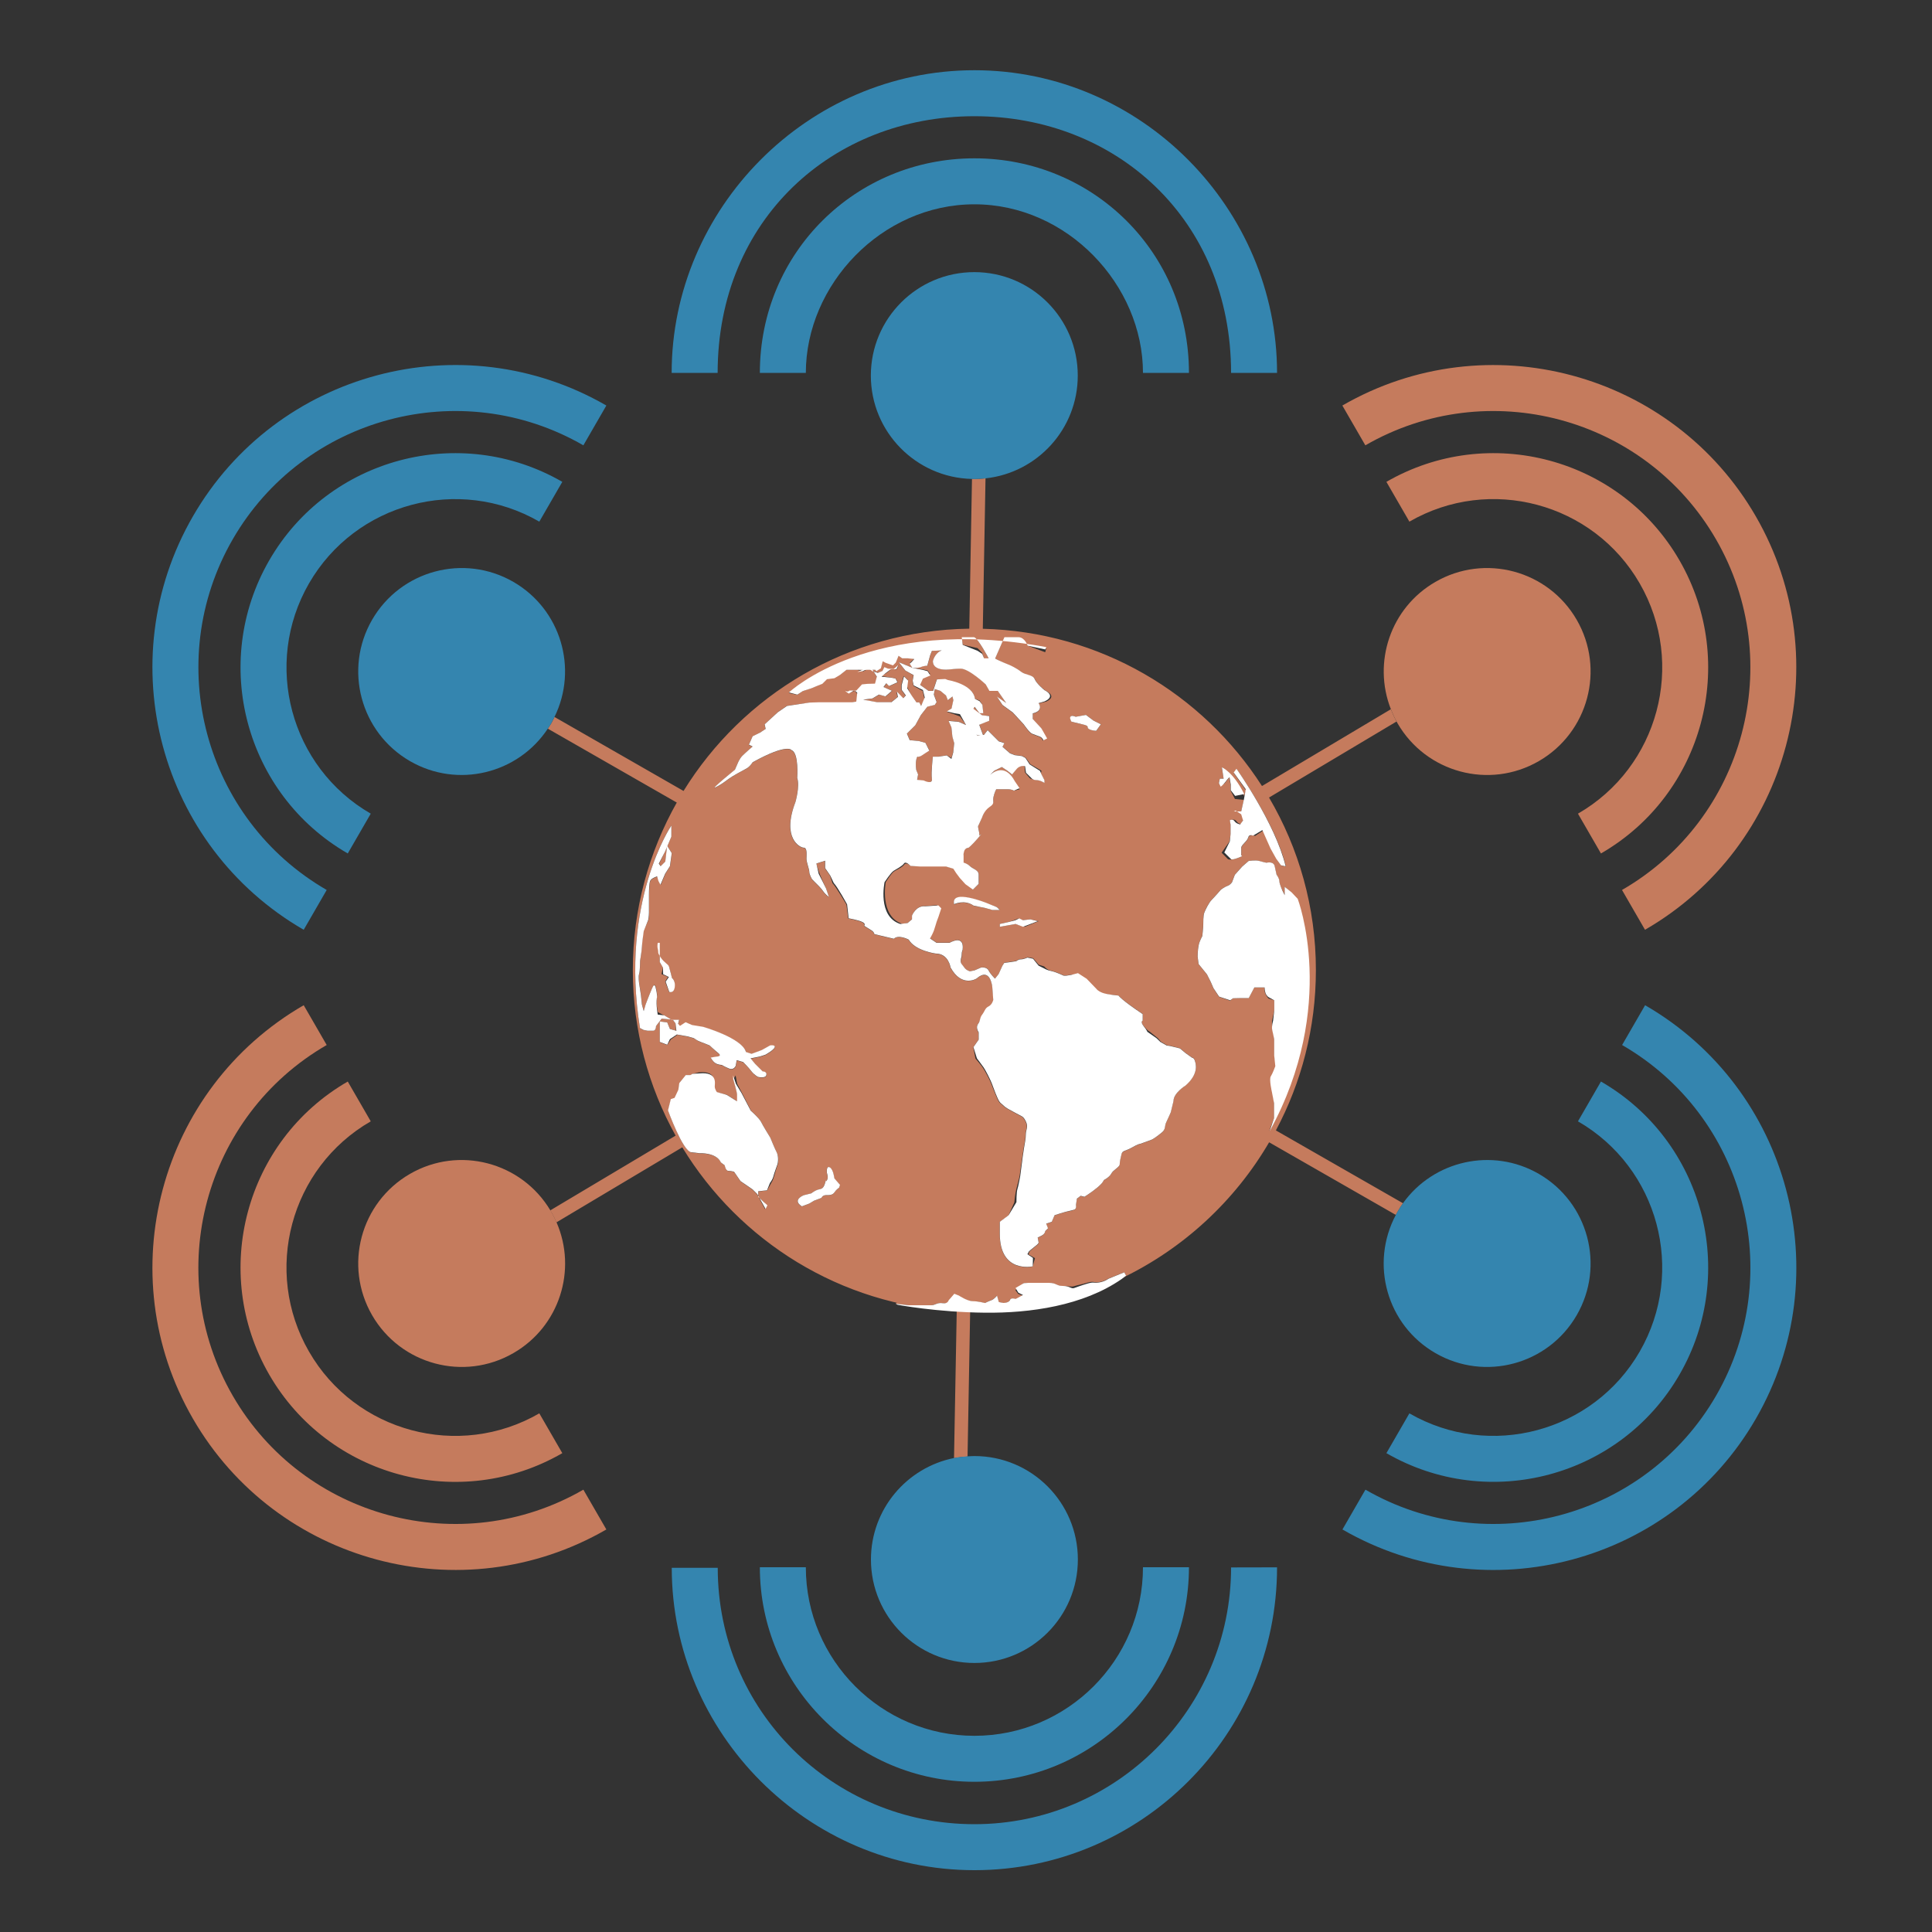 <?xml version="1.0" encoding="utf-8"?>
<!-- Generator: Adobe Illustrator 18.1.0, SVG Export Plug-In . SVG Version: 6.00 Build 0)  -->
<svg version="1.1" id="Layer_1" xmlns="http://www.w3.org/2000/svg" xmlns:xlink="http://www.w3.org/1999/xlink" x="0px" y="0px"
	 viewBox="0 0 2000 2000" enable-background="new 0 0 2000 2000" xml:space="preserve">
<rect x="0" y="0" width="2000" height="2000" fill="#333333" stroke="none"/>
<g>
	<path fill="#C57B5D" d="M1452.4,1245.6l-131.6-75.4c26.4-49.5,41.4-106,41.4-166c0-65.2-17.7-126.2-48.5-178.6l132-78.7
		c-2.3-4.2-4.2-8.4-5.9-12.7l-133.4,79.5c-61.4-95.7-167.6-159.8-289-162.8l2.8-155.7c-3.8,0.4-7.7,0.6-11.6,0.6
		c-0.8,0-1.6-0.1-2.4-0.1l-2.8,155.1c-125.1,1.8-234.4,68.5-295.8,168L574,742.2c-1.1,2.2-2.1,4.4-3.3,6.5c-1.1,1.9-2.4,3.7-3.6,5.6
		l133.5,76.5c-28.9,51.2-45.5,110.4-45.5,173.4c0,62.2,16.1,120.6,44.3,171.4l-129.8,77.4c0.3,0.5,0.7,1,1,1.5
		c2.1,3.6,3.8,7.2,5.4,10.9l130.3-77.7c59.1,97.1,163.6,163.5,284.1,169.6l-2.8,152.2c4.6-0.9,9.2-1.4,14-1.7l2.7-150.1
		c1.4,0,2.8,0.1,4.2,0.1c3.7,0,7.4-0.2,11.1-0.3c-50.4-0.5-90.6-9.5-90.6-9.5l-1.9,1.6l13.5,1.6c0,0,5.8,0,11.5,0c5.8,0,6.7,0,6.7,0
		s0,0,4.8,0c4.8,0,5.8-3,12.5-2.1c4.9,0.7,5.7-1.1,5.8-1.1l5.8-7.7l4.8,1.4c0,0,8.7,5.5,14.4,5.5s12.5,1.8,12.5,1.8s3.8-2,6.7-3
		c2.9-0.9,5.8-4.8,5.8-4.8l1.9,6.7l4.8,1c0,0,5.8,0,6.7-2.9c1-2.9,5.8-0.9,5.8-0.9l7.7-3.8l-4.8-1.9l-2.9-3.9l8.6-7.1l4.8-0.3
		c0,0,13.5,0,21.2,0c7.7,0,7.7,3.2,14.4,3.2c6.7,0,8.7,1.1,11.6,0.2c2.9-1,7.7-1.8,14.4-3.8c6.7-1.9,5.8,0.5,11.5-0.4
		c5.8-0.9,9.6-3.6,9.6-3.6l16.4-6.6l1.9,3c-1.5,1.1-3,2.1-4.5,3.2c63.9-30.6,117.2-79.9,152.8-140.8l131.2,75.2c0.5-1,1-2,1.6-3
		C1448.4,1251.4,1450.4,1248.4,1452.4,1245.6z M1330,918l6.3,5.8l4.1,6.7c0,0,44.6,110.6-26.6,240.4l5.2-13.4v-15.4l-1.6-11.5
		c0,0-0.8-13.5,1.1-16.3c1.9-2.9,2.7-10.6,2.7-10.6l-2.1-11.5v-16.3c0,0-0.7-5.8-1.7-9.6c-1-3.8-0.6-9.6-0.6-9.6l2.3-10.6v-10.6
		l-6-1.9c0,0-2.5-2.8-3.5-5.7c-0.9-2.9-0.6-5.7-0.6-5.7h-10.6l-5.8,11h-7.7l-8.6,0.2l-2.9,2.5l-11.5-4l-5.8-8.8l-2.9-6.8l-3.9-7.7
		l-8.6-10.6l-1-7.7c0,0,0-6.7,1-11.5c1-4.8,3.8-9.6,3.8-9.6s1-8.7,1-11.6c0-2.9,0-9.6,1-12.5c0.9-2.9,4.8-10.6,7.7-13.5
		c2.9-2.9,9.6-10.6,9.6-10.6s3.8-2.9,6.7-3.9c2.9-0.9,4.8-3.8,4.8-3.8l2.9-7.7l7.7-8.6l6.7-5.8c0,0,7.7-1,10.6,0
		c2.9,1,7.7,1.9,7.7,1.9s7.7-1.9,8.6,3.8l1.9,8.6c0,0,2.9,3.9,2.9,6.7c0,2.9,3.3,9.6,3.3,9.6l2.4,4.8V918z M987.8,936.3
		c-3.9-16.4,33.7-1,33.7-1l10.6,3.8l2.9,2.9h-7.7l-6.7-1.9l-12.5-2.4C998.4,931,987.8,936.3,987.8,936.3z M1060.9,959.4l-9.6-2.9
		l-16.3,2.9v-2.9l8.6-1.9l5.8-1.9l4.8-1.9l4.3,1.9l7.9-1l8.8,1.9L1060.9,959.4z M1262.8,806h3.9l-1.9-11.8c0,0,11.5,6.6,23.1,29.7
		l1.9-5.8l-12.5-17.8l2.9-4.1c0,0,40.4,56.6,51,100.8l-4.8-1l-4.8-6.7l-5.8-10.6l-4.8-11.5l-2.9-7.7l-8.7,5.8c0,0-6.2-1.9-7.2,1.9
		c-1,3.9-7.2,7.7-7.2,10.6c0,2,0,5.8,0,7.9c0,0.1,0,1.7,0,1.7s0-0.7,0-1.7c0,0,1.8,0.4-1.5,1.7c-9.6,3.9-12.3,2-12.3,2l-6.6-6.7
		l8.1-11.5l1.3-7.7v-9.6l-0.8-4.8c0,0,4.9-1.9,6.8,1c1.9,2.9,4.8,2.9,4.8,2.9l2.4-4.8l-2.2-7.7l-5.9-1l-2,0.9h7.7l2.9-12.4l-9.3-0.9
		l-4.5-8.6v-5.8l-1.3-7.7c0,0-2.1,1.9-4,4.8c-1.9,2.9-4.9,2.9-4.9,2.9l-2-1.7L1262.8,806z M1113.7,742l10.6-1.9l7.7,5.8l7.7,3.9
		l-4.8,6.7c0,0-4.8,0-7.7-1.9c-2.9-1.9,1.9-2.9-6.7-4.8c-8.6-1.9-11.5-2.9-11.5-2.9l-1-2.9C1108,744,1107,739.1,1113.7,742z
		 M698.3,1021.9c-1,6.7-5.8,4.8-5.8,4.8l-3.9-10.6l2.9-4.8l-6.7-2.9l1.5-6.8l-3.3-5.8V976h-2c0,0-1,2.7,0,6.6c1,3.9-1,3.3,2.9,9.1
		c3.8,5.8,7.7,6.5,8.7,9.3c1,2.9,2.9,11.4,2.9,11.4S699.3,1015.1,698.3,1021.9z M699.3,1059.4l-2.9-3.9l-11.5-1l-5.8,7.7
		c0,4.8-2.9,4.8-2.9,4.8h-5.8l-4.8-0.9l-3.1-1.9C641.4,933.4,695,854.5,695,854.5v11.5l-6.5,15.4l-6.1,12.5l1.7,2.9l4.7-4.8
		l1.9-16.4l4.8,7.7l-1.9,13.5l-4.8,7.7l-4.8,11.5l-1.9-3.9l-1-4.8c0,0-6.9,1.9-7.9,4.8c-1,2.9-1.2,9.6-1.2,14.4c0,4.8,0,14.4,0,18.3
		c0,3.8-0.8,7.7-0.8,7.7l-5.2,11.5c0,0-1.6,13.5-1.6,16.4c0,2.9-1.8,14.4-1.8,14.4s0.1,10.6-0.9,13.5c-1,2.9,0,9.6,0,9.6l1.9,12.5
		l1,9.6l1.9,6.7l1.9-6.7c0,0,3.9-10.6,6.8-17.3c2.9-6.7,3.8,0,3.8,0s1.9,6.7,1,9.6c-1,6.7,1,15.4,1,15.4l6.7,3.6l7.7,4.6h7.7l-1,4.1
		l1.9,4.9l5.8-5.2l6.7,2.2l11.6,1.6c0,0,40.4,11.4,44.2,25.8l5.8,1.9l1.2-0.4l9.4-3.5l8.6-4.8c0,0,5.8-0.9,4.8,1.9
		c-1,2.9-9.6,7.7-9.6,7.7l-5.8,1.9l-9.6,1.9l4.8,5.8l7.7,7.7c0,0,4.8,0,3.8,3.8c-1,3.8-8.6,1.9-8.6,1.9s-3.8-1.9-6.8-5.8
		c-2.8-3.8-8.6-9.6-8.6-9.6l-6.7-1.9l-1,5.8c0,0-1.9,4.8-6.7,2.9c-4.8-1.9-7.7-3.8-7.7-3.8s-3.9,0-6.7-1.9c-2.9-1.9-4.8-5.7-4.8-5.7
		l5.8-1c0,0,6.7,0,1.9-3.8c-4.8-3.9-8.6-7.7-8.6-7.7s-6.7-2.9-9.6-3.8c-2.9-1-6.7-3.8-6.7-3.8l-6.7-1.9l-10.6-1.9l-6.8,4.8l-3.8,5.8
		l-7.7-2.9V1068v-10.6l7.7,1l2.8,6.7l6.3,1.9L699.3,1059.4z M805.1,1205.5c-1,2.9-2.9,8.6-3.9,12.5c-1,3.9-2.9,6.7-2.9,6.7l-4.2,7.7
		l-9.1,1v5.8l6.2,5.8l2.1,2.9l-1.3,3.8l-8.3-15.4l-4.7-4.8l-12.4-8.6l-6.7-9.7c0,0-2.9-0.9-5.7-0.9c-2.9,0-3.8-5.8-3.8-5.8l-3.9-2.9
		c-4.8-10.6-22.1-9.6-22.1-9.6l-8.7-1c-8.6-0.9-24-43.3-24-43.3l2.9-11.5l3.9-0.9l3.9-7.7l1-8.3l6.7-8.3h4.8l1.9-1.3l6.7-1.6
		c19.2-1.9,15.4,11.2,15.4,14.1c0,2.9,1,6.1,1,6.1l12.6,3l10.7,6.9c0,0,0-3.8,0-6.7c0-2.9-4-16.4-4-16.4l2.3-3.8l1.6,8.7l5.1,9.6
		l9.3,18.3c0,0,8.5,7.7,10.4,11.5c1.9,3.8,9.5,16.4,9.5,16.4s4.8,11.5,6.7,15.4C806.1,1196.9,806,1202.7,805.1,1205.5z
		 M868.5,1229.6c0,0-2.9,1.9-4.8,4.8c-1.9,2.9-4.8,2.9-8.7,2.9c-3.8,0-4.8,2.9-4.8,2.9l-7.7,2.9l-4.8,2.9l-7.7,2.9
		c-10.6-6.7,1.9-11.5,1.9-11.5l7.7-1.9c0,0,3.8-2.9,6.7-3.8c2.9-1,5.8,0,7.7-6.8c1.9-6.7,0,0,1.9-2.9c1.9-2.9,0-7.7,0-7.7
		s-1-7.7,2.9-5.8c3.9,1.9,4.8,11.5,4.8,11.5l5.8,6.7L868.5,1229.6z M1214.7,1140.1l-2.8,11.5c0,0-2.9,6.8-4.8,10.6
		c-1.9,3.9,0,6.8-4.8,10.6c-4.8,3.9-8.7,6.7-11.5,7.7c-2.9,1-10.6,3.8-10.6,3.8s-1.9,0-8.7,3.9c-6.7,3.8-9.6,2.9-10.6,6.7
		c-1,3.8-1.9,7.7-1.9,10.6c0,2.9-6.7,5.8-8.7,9.6c-1.9,3.8-7.7,6.7-7.7,6.7s-1,2.9-6.7,7.7c-5.8,4.8-13.4,9.6-13.4,9.6l-3.9-1
		l-3.9,2.9l-1,6.7c0,0,1,3.8-1.9,4.8c-2.9,1-3.9,1-7.7,1.9c-3.9,0.9-12.5,3.8-12.5,3.8l-2.9,6.8l-5.8,1.9l1.9,4.8l-2.9,2.9
		c0,0,0,2.9-3.8,4.8c-3.9,1.9-3.9,1.9-3.9,1.9l1,4.8c0,0,1,1-2.9,3.8c-3.8,2.9-6.7,5.8-6.7,5.8l-0.9,2.9l6.7,3.8l-2.4,8.7
		c0,0-34.1,7.7-34.1-33.6v-12.5l9.1-6.8l6-13.5c0,0,1.1-10.6,2-13.4c0.9-2.9,3.4-13.5,3.4-13.5l2.2-15.4c0,0,1.1-7.7,2-13.5
		c1-5.8,2-9.6,2-14.4c0-4.8,2.9-7.7,0-13.5c-2.9-5.8-3.8-4.8-10.5-8.6c-6.7-3.9-9.6-4.8-12.5-7.7c-2.9-2.9-3.9-1.9-6.7-8.6
		c-2.9-6.7-3.9-9.6-5.8-14.4c-1.9-4.8-6.7-13.5-8.6-16.3c-1.9-2.9-7.7-9.6-7.7-9.6l-2.3-11.6l5.4-7.7v-7.7c0,0-3.5-4.8-0.6-8.6
		c2.9-3.9,2.6-5.8,5.5-9.6c2.9-3.8,2.2-6.7,6.1-8.6c3.8-1.9,4.5-6.7,4.5-6.7l-1.1-13.4c0,0-2-21.2-16.4-8.7c0,0-15.4,9.6-27-11.5
		c0,0-1.9-14.4-15.4-14.4c0,0-21.2-2.9-27.9-14.4c0,0-10.6-5.8-15.4-0.9l-20.2-4.8c0,0,0-1.9-2.9-3.8c-2.9-1.9-7.7-4.8-7.7-4.8
		s1.9-1.9-1.9-3.9c-3.8-1.9-14.4-3.9-14.4-3.9l-1.9-14.4c0,0-10.6-18.3-14.4-22.1l-2.5-7.7l-5.3-7.7v-7.7l-9.1,2.9l3.6,10.6l3.3,7.7
		l3.5,7.7l2.7,8.7c0,0-3.9-2.9-5.8-5.8c-1.9-2.9-5.8-6.7-5.8-6.7l-5.8-5.8c0,0-2.9-4.8-2.9-7.7c0-2.9-2.9-9.6-2.9-13.5
		c0-3.9,1-11.6-2.9-11.6c-3.8,0-23.1-9.6-8.6-47.1c0,0,4.8-16.4,1.9-25c0,0,1.9-26-5.8-28.8c0,0-3.8-7.7-40.4,12.5
		c0,0-2.9,4.8-6.8,6.7c-3.8,1.9-14.4,7.7-18.2,10.6c-3.9,2.9-7.7,5.8-13.5,8.7c-5.8,2.9,20.2-18.3,20.2-18.3l2.9-6.7
		c0,0,1.9-4.8,4.8-7.7c2.9-2.9,10.6-9.6,10.6-9.6l-3.8-1.9l3.8-8.7l7.7-3.9l5.8-3.8l-1-4.8l13.5-12.5l9.6-6.7l23.1-3.2l9.6-0.3h9.6
		h19.2h5.8l4.8-0.6l1-8.1l-2.9-3.5l-5.8,2.5l-3.8-4l2.9,2.7l1.9-1.1h6.8l5.8-5.7l5.8,2.4l7.7-0.2l1.9-10.2l-4.8-8.3h-5.8l-3.8,1.9
		l-5.8-1.4l10.6-3.6l4.8,4.4l5.8,2.2l4.8-1.8l2-3.8l3.8,2l5.8,1l4.8-5.3l-1.9,4.3h-5.8l-5.5,4.1l-4.1,2.4l2.2,0.8l7.5,1.1l4.8,1.1
		l1.9,3.9l-8.6,3.9l-2.9-2.9l-2.9,3.9l8.7,3.9l-6.7,5.8l-6.7-1.9l-6.7,3.9l-9.6,1.6L908,727h7.7h6.7l6.7-5.4l-1-5.2l6.8,6.6l2.4-3
		l-4.3-5.9v-4.8l2.4-9.6l4.1,3.9l-0.8,6.8l4.9,9.8l4.9,6.9h2.9l1.9,3.7l3.8-6.8l-1.9-8.7l-9.6-5.3l-1-5.1l1-5.9l-8.6-4.9l-6.8-8.7
		l14.4,5.8l-2.9-4.8l1.9-1.9l2.9-2.6l-6.7-0.7h-4.8h2.9h-3.9l-3.8-2.6l-2.9,5.9l-2.9,3.4l-7.7-2.6l-2.9-1.8l-1.9,6.8l-4.8,4.4
		l-1-1.4h-6.7h-4.8h-9.6H881h-4.8l-6.7,5.3l-5.8,2.7l-7.7,1.3l-4.8,5l-4.8,2l-6.7,2.9l-8.7,2.9l-5.7,3.9l-8.7-1.9
		c0,0,85.6-79.8,266.4-46.1l-1,3.9l-18.3-6.9c0,0-2.9-8.8-9.6-8.8c-6.7,0-14.4,0-14.4,0l-9.6,22h-6.7c0,0-11.5-22-15.4-22
		c-3.8,0-12.5,0-12.5,0l1,7.9l15.4,3.5l4.8,4.9l1.9,5.8c0,0,1.9,0,4.8,0c2.9,0,3.8-1.7,6.7,0.2c2.9,1.9,15.4,7.3,15.4,7.3
		s6.7,2.7,11.5,6.6c4.8,3.8,12.5,2.8,14.4,7.6c1.9,4.8,10.6,11.5,10.6,11.5s13.5,5.7,1,11.5l-7.9,1.9c0,0,6,7.7-6,10.6v5.8l8.9,9.6
		l4.5,10.6l-3.1,1.9c0,0-0.5-2.9-3.4-3.9c-2.9-1-4.6-1.9-7.5-2.9c-2.9-1-8.6-9.6-8.6-9.6l-11.5-12.5l-10.5-7.7l-5.7-8.6l9.6,6.7
		L1033,715h-8.7l-3.8-6.7c0,0-17.3-16.3-25.9-16.3c0,0-4.8,0-12.5,1c0,0-16.3,1.9-16.3-8.6c0,0,1.8-8.5,9.2-11.1l-10.2,0.5l-1.9,4.8
		l-2.9,10.6c0,0-3.8,0-6.7,0.9c-2.9,1-8.6,1-8.6,1l10.6,1.9l4.8,1l2.9,3.9l-7.7,1.9l-2.9,9.1l8.7,6.2h4.8l3.9-12l8.6,2.2l2.9-0.4
		c0,0,26,3.2,27.9,18.6l4.8,1.6l2.9,4.5l0.9,8.4h-3.9l-5.7-6.6l-1.9,2.9l10.4,6.3l7.5,0.5v4.8l-10.4,4.2l4,10.9h-5.8l-11.5-10
		l-6.7-9.3l-5.8-2.2l-7.7-2.6l4.8-3.2l1.9-8.8l-0.9-3.9l-4.8,3.8l-1.9-4.8l-5.8-4.8l-5.8-1.9l-1,5.7l2.9,7.7l-1.9,2.9l-7.7,1.9
		l-6.7,8.6l-5.8,10.6l-8.7,8.6l2.9,6.8l9.6,1l6.7,1.9l3.9,7.7l-8.7,5.8l-2.9,1c0,0-1-1.9-1.9,2.9c-1,4.8,0,10.6,0,10.6l1.9,4.8
		l-1,5.8l6.7,1c0,0,9.6,4.1,8.6-2.6c-1-6.7,1-22.8,1-22.8h5.8l8.6-1.3l4.8,2.8l1.9-6.3l1-9.4l-1.9-6.6l-1-9.6l-2.9-6.7l10.6,1
		l8.7,3.8c0,0,2.9,3.8,5.8,5.8c2.9,1.9,4.8,4.8,4.8,4.8l6.7-1l3.8-4.8l4.8,4.8l6.7,6.7l5.8,1.9l-1.9,3.8l7.7,6.7l4.8,1.9l7.7,1
		l3.8,1.9l4.8,6.7l11.5,6.7l-0.5,2.9l3.4,6.7v2.9c0,0-4.3-2.9-8.1-2.9c-3.9,0-6.9-1.9-6.9-1.9l-4.9-5.8l-0.5-6.7
		c-5.8-1-8.4,2.9-8.4,2.9l-4.7,5.8l-4.7-3.8l-5.7-3.9l-7.7,3.9l-4.4,4.4c6.2-4.9,16.7-9.4,25.6,7.1l4.8,7.7l-5.8,1.4
		c0,0-1.9-1.5-6.7-1.5c-4.8,0-4.8,0-4.8,0s-0.9,0-3.9,0c-2.9,0-2.9,0-2.9,0s-1.9,3.4-2.9,8.2c-1,4.8,1.9,5.5-3.9,9.4
		c-5.8,3.9-7.7,11-7.7,11l-3.9,8.8c0,0-0.9,0.1,0,3.9c1,3.9,1,6.8,1,6.8s4.8-4.8-1.9,2.9c-6.7,7.7-9.6,9.6-9.6,9.6s-3.8,0-4.8,3.9
		c-1,3.8-1,3.8-1,3.8l-1,7.7c0,0,5.9,1,8.8,3.8c2.9,2.9,8.8,3.9,8.8,8.6c0,4.8,0,9.6,0,9.6l-5.9,5.8l-5.8-5.8l-6.8-6.8l-4.3-5.8
		l-3.2-3.3l-7.9-2.3c0,0-6.7,0-9.6,0c-2.9,0-12.5,0-12.5,0h-4.8l-9.6-0.6c0,0-4.8-4.1-6.7-1.2c-2,2.9-7.7,5.2-10.6,7.1
		c-2.9,1.9-8.6,11.2-8.6,11.2s-6.7,35.4,17.3,43.1l5.5-1l4.5-3.9v-3.9c0,0,4.1-10.6,13.7-9.6l11.7-1l3.9,2.9l-2.4,8.6l-1.7,4.8
		c0,0-1.8,5.8-2.8,8.7c-1,2.9-3.8,9.3-3.8,9.3l6.8,4.5h7.7h5.8c0,0,15.4-9.3,13.5,7.1c0,0-1,3.5-1,6.4c0,2.9-1,3.2-1,6.1
		c0,2.9,1.9,3.5,3.8,6.4c1.9,2.9,5.8,3.7,5.8,3.7l4.8-1.1l6.7-2.9c0,0,5.8-0.9,7.7,2.9c1.9,3.9,6.7,8.6,6.7,8.6l3.8-4.8l3.9-8.7
		l1.9-2.9l6.7-1l5.8-0.9c0,0,1.9-1.9,4.8-1.9c2.9,0,6.7-1.9,6.7-1.9l5.8,1l5.8,6.7l5.7,1.9c0,0,2.9,3.7,7.7,4.6
		c4.8,1,12.5,4.7,12.5,4.7h2.9l4.8-0.8l6.7,0.1l8.7,4.8l9.6,10.1c0,0,0,1.7,4.8,3.7c4.8,1.9,19.2,2.8,19.2,2.8s2,3.7,25,19.1v6.7
		c0,0-2.9,1,1,5.8c3.8,4.8,6.2,5.8,6.2,5.8l8.4,6.7l3.3,3.8l6.4,3.8c0,0,1.8,0,5.6,1c3.8,0.9,7.6,1.9,7.6,1.9l5.8,4.8l6.7,4.8
		c0,0,1.9,0,2.9,2.9c1,2.9,4.8,13.5-9.6,26C1227.2,1123.8,1214.7,1131.5,1214.7,1140.1z"/>
	<path fill="#3485AF" d="M1020.2,495.2c53.7-5.8,95.5-51.2,95.5-106.4c0-59.1-47.9-107.1-107.1-107.1c-59.2,0-107.1,48-107.1,107.1
		c0,58.3,46.7,105.7,104.7,107c0.8,0,1.6,0.1,2.4,0.1C1012.6,495.8,1016.4,495.6,1020.2,495.2z"/>
	<path fill="#3485AF" d="M1008.7,211.5c96.2,0,174.5,83.5,174.5,174.5h47.6c0-125-99.6-222.1-222.1-222.1S786.6,261,786.6,386h47.6
		C834.2,295,912.4,211.5,1008.7,211.5z"/>
	<path fill="#3485AF" d="M1008.7,120.3c146.5,0,265.7,106.7,265.7,265.7h47.6c0-170-140.5-313.3-313.3-313.3
		C835.9,72.7,695.3,216,695.3,386h47.6C742.9,227,862.1,120.3,1008.7,120.3z"/>
	<path fill="#3485AF" d="M574,742.2c24.6-50.1,6.6-111.4-42.5-139.8c-51.2-29.6-116.7-12-146.3,39.2c-29.6,51.2-12,116.7,39.2,146.3
		c49.3,28.5,111.7,13.2,142.7-33.6c1.2-1.8,2.5-3.6,3.6-5.6C571.9,746.5,572.9,744.4,574,742.2z"/>
	<path fill="#3485AF" d="M558.3,540l23.8-41.2c-106.1-61.2-242.2-24.8-303.4,81.3c-61.2,106.1-24.8,242.2,81.3,303.4l23.8-41.2
		c-83.3-48.1-112-155-63.9-238.4C368,520.6,475,491.9,558.3,540z"/>
	<path fill="#3485AF" d="M314.4,962.5l23.8-41.2c-126.9-73.3-170.5-236.1-97.3-363c73.3-126.9,236.1-170.5,363-97.3l23.8-41.2
		c-149.6-86.4-341.6-35-428,114.7C113.3,684.1,164.8,876.1,314.4,962.5z"/>
	<path fill="#C57B5D" d="M569.7,1252.9c-30-50-94.6-67-145.3-37.7c-51.2,29.6-68.8,95-39.2,146.3c29.6,51.2,95.1,68.8,146.3,39.2
		c47.7-27.5,66.1-86.1,44.6-135.4c-1.6-3.7-3.4-7.3-5.4-10.9C570.3,1253.9,570,1253.4,569.7,1252.9z"/>
	<path fill="#C57B5D" d="M278.7,1423c61.3,106.1,197.3,142.6,303.4,81.3l-23.8-41.2c-83.3,48.1-190.3,19.5-238.4-63.9
		c-48.1-83.3-19.5-190.3,63.9-238.4l-23.8-41.2C253.9,1180.8,217.5,1316.9,278.7,1423z"/>
	<path fill="#C57B5D" d="M240.9,1444.8c-73.3-126.9-29.6-289.7,97.3-363l-23.8-41.2c-149.6,86.4-201.1,278.4-114.7,428
		c86.4,149.6,278.4,201.1,428,114.7l-23.8-41.2C477,1615.3,314.2,1571.7,240.9,1444.8z"/>
	<path fill="#3485AF" d="M901.6,1614.4c0,59.2,48,107.1,107.1,107.1c59.1,0,107.1-47.9,107.1-107.1c0-59.2-48-107.1-107.1-107.1
		c-2.3,0-4.6,0.2-6.9,0.3c-4.7,0.3-9.4,0.8-14,1.7C938.6,1519.1,901.6,1562.4,901.6,1614.4z"/>
	<path fill="#3485AF" d="M1008.7,1796.9c-96.2,0-174.5-78.3-174.5-174.5l-47.6,0c0,122.5,99.7,222.1,222.1,222.1
		c122.5,0,222.1-99.6,222.1-222.1l-47.6,0C1183.2,1718.6,1104.9,1796.9,1008.7,1796.9z"/>
	<path fill="#3485AF" d="M1008.7,1888.4c-146.5,0-265.7-117.4-265.7-265.4h-47.6c0,171,140.5,313,313.3,313
		c172.8,0,313.3-140.7,313.3-313.5l-47.6,0.1C1274.4,1769.1,1155.2,1888.4,1008.7,1888.4z"/>
	<path fill="#3485AF" d="M1485.9,1400.7c51.2,29.6,116.7,12,146.3-39.2c29.6-51.2,12-116.7-39.2-146.3
		c-48.1-27.8-108.9-13.9-140.6,30.3c-2,2.8-3.9,5.8-5.7,8.9c-0.6,1-1,2-1.6,3C1417.9,1308.2,1435.6,1371.7,1485.9,1400.7z"/>
	<path fill="#3485AF" d="M1738.6,1423c61.2-106,24.8-242.2-81.3-303.4l-23.8,41.2c83.3,48.1,112,155,63.9,238.4
		c-48.1,83.3-155.1,112-238.4,63.9l-23.8,41.2C1541.3,1565.5,1677.4,1529.1,1738.6,1423z"/>
	<path fill="#3485AF" d="M1703,1040.6l-23.8,41.2c126.9,73.3,170.5,236.1,97.3,363c-73.3,126.9-236.1,170.5-363,97.3l-23.8,41.2
		c149.6,86.4,341.6,35,428-114.7C1904,1319,1852.6,1127,1703,1040.6z"/>
	<path fill="#C57B5D" d="M1446.7,748.7c29.6,51.2,95.1,68.8,146.3,39.2c51.2-29.6,68.8-95.1,39.2-146.3
		c-29.6-51.2-95.1-68.8-146.3-39.2c-46.5,26.8-65.1,83.2-46.1,131.7c1.7,4.3,3.6,8.6,5.9,12.7C1446,747.4,1446.3,748.1,1446.7,748.7
		z"/>
	<path fill="#C57B5D" d="M1738.6,580.1c-61.2-106.1-197.3-142.5-303.4-81.3L1459,540c83.3-48.1,190.3-19.5,238.4,63.9
		c48.1,83.3,19.5,190.3-63.9,238.4l23.8,41.2C1763.4,822.3,1799.8,686.2,1738.6,580.1z"/>
	<path fill="#C57B5D" d="M1776.4,558.3c73.3,126.9,29.7,289.7-97.3,363l23.8,41.2c149.6-86.4,201.1-278.4,114.7-428
		c-86.4-149.6-278.4-201.1-428-114.7l23.8,41.2C1540.3,387.8,1703.1,431.4,1776.4,558.3z"/>
	<path fill="#FFFFFF" d="M1227.2,1123.8c14.4-12.5,10.6-23.1,9.6-26c-1-2.9-2.9-2.9-2.9-2.9l-6.7-4.8l-5.8-4.8c0,0-3.8-1-7.7-1.9
		c-3.8-1-5.8-1-5.8-1l-6.7-3.8l-3.9-3.8l-9.6-6.7c0,0,0-1-3.8-5.8c-3.8-4.8-1-5.8-1-5.8v-6.7c-23-15.4-25-19.2-25-19.2
		s-12-1-16.8-2.9c-4.8-1.9-6-3.9-6-3.9l-10.2-10.6l-9-5.8l-6.9,1.8l-5,0.8h-2.9c0,0-7.7-3.7-12.5-4.7c-4.8-0.9-7.7-2.8-7.7-2.8
		l-5.7-2.8l-5.8-7.2l-5.8-1.2c0,0-3.8,1.8-6.7,1.8c-2.9,0-4.8,1.9-4.8,1.9l-5.8,0.9l-6.7,0.9l-1.9,2.9l-3.9,8.6l-3.8,4.8
		c0,0-4.8-4.8-6.7-8.6c-1.9-3.8-7.7-2.9-7.7-2.9l-6.7,2.9l-4.8,1c0,0-3.9-1-5.8-3.9c-1.9-2.9-3.8-3.8-3.8-6.7c0-2.9,1-3.9,1-6.7
		c0-2.9,1-5.1,1-5.1c1.9-16.4-13.5-7.1-13.5-7.1h-5.8h-7.7l-6.7-4.5c0,0,2.9-5.2,3.9-8c1-2.9,2.9-9.3,2.9-9.3l1.9-5.1l2.9-8.8
		l-2.9-3l-13.7,0.9c-9.6-1-13.7,9.6-13.7,9.6v3.9l-4.5,3.8l-7.6,1c-24-7.7-16.3-43.3-16.3-43.3s6.3-9.6,9.2-11.6
		c2.9-1.9,8.9-4.8,10.9-7.7c1.9-2.9,6.8,2.5,6.8,2.5l9.7,0.6h4.8c0,0,9.6,0,12.5,0c2.9,0,9.6,0,9.6,0l7.7,2.3l2.9,4.5l3.8,5.1
		l5.8,6.4l7.8,5.6l5.9-5.9c0,0,0-4.8,0-9.6c0-4.8-5.9-5.8-8.8-8.6c-2.9-2.9-6.8-3.8-6.8-3.8l0-7.7c0,0-0.5,0,0.5-3.8
		c1-3.9,4.6-3.9,4.6-3.9s2.8-1.9,9.5-9.6c6.7-7.7,1.8-2.9,1.8-2.9s0-2.9-1-6.7c-0.9-3.9,0-3.9,0-3.9l3.9-8.6c0,0,1.9-6.7,7.7-10.6
		c5.8-3.8,2.9-5.3,3.9-10.1c1-4.8,2.9-8.2,2.9-8.2s0,0,2.9,0c2.9,0,3.9,0,3.9,0s0,0,4.8,0c4.8,0,6.7,1.5,6.7,1.5l5.8-2.6l-4.8-7.1
		c-8.9-16.5-19.4-11.8-25.6-6.8l4.4-4.2l7.7-3.8l5.8,3.9l4.8,3.8l4.8-5.7c0,0,2.9-3.9,8.6-2.9l1,6.8l5.8,5.8c0,0,1.4,1.9,5.2,1.9
		c3.8,0,8.1,2.9,8.1,2.9v-2.9l-3.4-6.7l-1.2-2.9l-10.7-6.7l-4.4-6.7l-3.6-1.9l-7.6-1l-4.8-1.9l-7.7-6.7l1.9-3.8l-5.8-1.9l-6.7-6.7
		l-4.8-4.8l-3.8,4.8l-6.7,1c0,0-1.9-2.9-4.8-4.8c-2.9-1.9-5.8-5.8-5.8-5.8l-8.7-3.8l-10.6-1l2.9,6.7l1,9.6l1.9,6.7l-1,9.6l-1.9,6.7
		l-4.8-3.6l-8.6,1.3h-5.8c0,0-1.9,16.1-1,22.8c1,6.7-8.6,1.8-8.6,1.8l-6.7-0.6l1-5.6l-1.9-4.7c0,0-1-5.7,0-10.5
		c1-4.8,1.9-2.9,1.9-2.9l2.9-0.9l8.7-5.7L958,769l-6.7-1.9l-9.6-0.9l-2.9-6.8l8.7-8.6l5.8-10.6l6.7-8.6l7.7-1.9l1.9-2.9l-2.9-7.7
		l1-5.8l5.8,1.9l5.8,4.8l1.9,4.8l4.8-3.8l0.9,3.8l-1.9,8.7l-4.8,2.9l7.7,1.9l5.8,1l6.7,11.9l11.5,10h5.8l-4-10.9l10.4-4.2v-4.8
		l-7.5-0.9l-9-6.7l1.3-2l5.1,6.6h3.9l-0.9-8.6l-2.9-3.8l-4.8-2.4c-1.9-15.4-27.9-19.5-27.9-19.5l-2.9-1.1l-8.6,0.4l-3.9,11.9h-4.8
		l-8.7-6.2l2.9-6.5l7.7-3.2l-2.9-4.5l-4.8-1.3l-10.6-2.1l-14.4-5.9l6.8,8.6l8.6,4.8l-1,5.8l1,4.8l9.6,4.8l1.9,7.7l-3.8,8.8l-1.9-3.7
		h-2.9l-4.8-6.9l-4.8-7.8l1-7.8l-4.3-4.4l-2.4,9.1v4.8l4.3,5.8l-2.6,2.9l-6.6-6.8l1,5.5l-6.7,5.4h-6.7H908l-14.4-2.6l9.6-1.3l6.7-4
		l6.7,1.9l6.7-5.8l-8.7-3.9l2.9-3.9l2.9,2.9l8.6-3.9l-1.9-3.8l-4.8-1l-7.5-0.8l-2.2-0.2l4.1-3.6l5.5-4.1h5.8l1.9-4.3l-4.8,4.1
		l-5.8-0.4l-3.8-1.6l-2,4l-4.8,2l-5.8-1.9l-4.8-3.8l-10.6,4.8l5.8-1l3.8-1.9h5.8l4.8,7.7l-1.9,7.2l-7.7,0.2l-5.8,0.6l-5.8,6.3h-6.8
		l-1.9,1l-2.9-0.4l3.8,2.6l5.8-3.5l2.9,2.6l-1,9.2L882,727h-5.8H857h-9.6l-9.6,0.3l-23.1,3.5l-9.6,6.6l-13.5,12.4l1,4.8l-5.8,3.8
		l-7.7,3.8l-3.8,8.7l3.8,1.9c0,0-7.7,6.7-10.6,9.6c-2.9,2.9-4.8,7.7-4.8,7.7l-2.9,6.7c0,0-26,21.1-20.2,18.3
		c5.8-2.9,9.6-5.8,13.5-8.7c3.8-2.9,14.4-8.6,18.2-10.6c3.9-1.9,6.8-6.7,6.8-6.7c36.5-20.2,40.4-12.5,40.4-12.5
		c7.7,2.9,5.8,28.8,5.8,28.8c2.9,8.7-1.9,25-1.9,25c-14.4,37.5,4.8,47.1,8.6,47.1c3.9,0,2.9,7.7,2.9,11.6c0,3.8,2.9,10.6,2.9,13.5
		c0,2.9,2.9,7.7,2.9,7.7l5.8,5.8c0,0,3.9,3.8,5.8,6.7c1.9,2.9,5.8,5.8,5.8,5.8l-2.9-8.7l-3.8-7.7l-3.9-7.7l-2.4-10.6l9.1-2.9v7.7
		l5.3,7.7l3.6,7.7c3.8,3.8,13.8,22.1,13.8,22.1l1.6,14.4c0,0,10.5,1.9,14.3,3.9c3.8,1.9,1.8,3.9,1.8,3.9s4.8,2.9,7.7,4.8
		c2.9,1.9,2.8,3.8,2.8,3.8l20.2,4.8c4.8-4.8,15.4,0.9,15.4,0.9c6.7,11.6,27.9,14.4,27.9,14.4c13.4,0,15.4,14.4,15.4,14.4
		c11.6,21.2,26.9,11.5,26.9,11.5c14.4-12.5,16.3,8.7,16.3,8.7l1,13.4c0,0-1,4.8-4.8,6.7c-3.8,1.9-3.8,4.8-6.7,8.6
		c-2.9,3.8-1.4,5.8-4.2,9.6c-2.9,3.8,0.6,8.6,0.6,8.6v7.7l-5.4,7.7l3.6,11.6c0,0,5.1,6.7,7.1,9.6c1.9,2.9,6.4,11.5,8.3,16.3
		c1.9,4.8,2.7,7.7,5.6,14.4c2.9,6.7,3.8,5.8,6.6,8.6c2.9,2.9,5.7,3.9,12.5,7.7c6.7,3.8,7.7,2.9,10.5,8.6c2.9,5.8,0,8.7,0,13.5
		c0,4.8-1,8.6-1.9,14.4c-1,5.8-1.9,13.5-1.9,13.5l-2,15.4c0,0-1.9,10.6-2.9,13.5c-1,2.9-1,13.4-1,13.4l-8.1,13.5l-9.1,6.8v12.5
		c0,41.3,34.1,33.6,34.1,33.6l0.2-8.7l-5.7-3.8l1.5-2.9c0,0,3.2-2.9,7-5.8c3.9-2.9,3-3.8,3-3.8l-0.9-4.8c0,0,0,0,3.9-1.9
		c3.9-1.9,3.9-4.8,3.9-4.8l2.9-2.9l-1.9-4.8l5.8-1.9l2.9-6.8c0,0,8.7-2.9,12.5-3.8c3.8-1,4.8-1,7.7-1.9c2.9-1,1.9-4.8,1.9-4.8l1-6.7
		l3.9-2.9l3.9,1c0,0,7.7-4.8,13.4-9.6c5.8-4.8,6.7-7.7,6.7-7.7s5.8-2.9,7.7-6.7c1.9-3.8,8.7-6.7,8.7-9.6c0-2.9,1-6.7,1.9-10.6
		c1-3.9,3.9-2.9,10.6-6.7c6.7-3.9,8.7-3.9,8.7-3.9s7.7-2.8,10.6-3.8c2.9-1,6.7-3.8,11.5-7.7c4.8-3.8,2.9-6.7,4.8-10.6
		c1.9-3.8,4.8-10.6,4.8-10.6l2.8-11.5C1214.7,1131.5,1227.2,1123.8,1227.2,1123.8z"/>
	<path fill="#FFFFFF" d="M1020.5,940.1l6.7,1.9h7.7l-2.9-2.9l-10.6-4.3c0,0-37.5-15.2-33.7,1.2c0,0,10.6-5.2,20.2,1.5L1020.5,940.1z
		"/>
	<polygon fill="#FFFFFF" points="1066.6,951.7 1058.9,952.6 1055.1,950.7 1051.2,952.6 1043.6,954.6 1035,956.5 1035,959.4 
		1051.3,956.5 1059,959.4 1074.3,953.6 	"/>
	<path fill="#FFFFFF" d="M959.9,689.2l2.9-10.6l1.9-4.8l10.2-0.5c-7.4,2.6-9.2,11.1-9.2,11.1c0,10.6,16.3,8.7,16.3,8.7
		c7.7-0.9,12.5-0.9,12.5-0.9c8.6,0,25.9,16.3,25.9,16.3l3.8,6.7h8.7l8.7,12.6l-9.6-6.7l5.8,8.7l10.6,7.7l11.5,12.5
		c0,0,5.8,8.6,8.7,9.6c2.9,1,4.8,1.9,7.7,2.9c2.9,1,3.8,3.9,3.8,3.9l3.9-1.9l-6-10.6l-8.9-9.6v-5.8c12-2.9,6-10.6,6-10.6l6.4-1.9
		c12.5-5.8-0.2-11.5-0.2-11.5s-8.3-6.7-10.2-11.5c-1.9-4.8-9.4-3.9-14.2-7.7c-4.8-3.8-11.4-6.7-11.4-6.7s-12.5-5-15.3-6.9
		c-2.9-1.9-3.8-0.2-6.7-0.2c-2.9,0-4.8,0-4.8,0l-1.9-4.6l-4.8-3.2l-15.4-6.1l-1-8c0,0,8.7,0,12.5,0c3.8,0,15.4,22,15.4,22h6.7
		l9.6-22c0,0,7.7,0,14.4,0c6.7,0,9.6,8.8,9.6,8.8l18.3,3.9l1-2.4c-180.8-33.7-266.4,46.9-266.4,46.9l8.7,2.3l5.7-3.7l8.7-2.8
		l6.7-2.8l4.8-1.9l4.8-4.8l7.7-1l5.8-3.4l6.7-5.3h4.8h3.9h9.6h4.8h6.7l1,1.5l4.8-3.1l1.9-7.3l2.9,1.6l7.7,2.7l2.9-2.9l2.9-7l3.8,2.6
		h3.9h-2.9h4.8l6.7,0.7l-2.9,3.2l-1.9,1.6l2.9,4.6c0,0,5.8-0.1,8.6-1C956.1,689.2,959.9,689.2,959.9,689.2z"/>
	<path fill="#FFFFFF" d="M1268.6,809.4c1.9-2.9,4.2-4.8,4.2-4.8l1.3,7.7v5.8l4.5,5.8l9.4-1.9c-11.5-23.1-23.1-27.7-23.1-27.7
		l1.8,11.8h-3.9l-1,4.6l1.9,3.7C1263.8,814.3,1266.6,812.2,1268.6,809.4z"/>
	<path fill="#FFFFFF" d="M1285,885.6c0,0.9,0,1.7,0,1.7S1285,885.6,1285,885.6z"/>
	<path fill="#FFFFFF" d="M1284.9,840h-7.7l1.9-0.9l5.8,3.9l1.9,6.3l-2.9,4.1c0,0-3.8-0.4-5.8-3.2c-1.9-2.9-5-1.1-5-1.1l0.8,4.6v9.6
		l-0.8,7.7l-5.7,11.5l6.8,6.7c0,0,0.1,1.9,9.7-2c3.3-1.3,1-1.7,1-1.7c0-2.2,0-5.9,0-7.9c0-2.9,6.2-6.7,7.2-10.6c1-3.9,5-1.9,5-1.9
		l9.7-5.8l3.4,7.7l5.1,11.5l5.9,10.6l4.9,6.7l4.8,1c-10.6-44.2-50.9-101-50.9-101l-2.9,3.9l12.5,17.3l-1.9,10.5L1284.9,840z"/>
	<path fill="#FFFFFF" d="M1324.4,912.2c0-2.9-2.9-6.7-2.9-6.7l-1.9-8.6c-1-5.8-8.6-3.8-8.6-3.8s-4.8-1-7.7-1.9c-2.9-1-10.6,0-10.6,0
		l-6.7,5.8l-7.7,8.6l-2.9,7.7c0,0-1.9,2.9-4.8,3.8c-2.9,1-6.7,3.9-6.7,3.9s-6.7,7.7-9.6,10.6c-2.9,2.9-6.7,10.6-7.7,13.5
		c-1,2.9-1,9.6-1,12.5c0,2.9-1,11.6-1,11.6s-2.9,4.8-3.8,9.6c-1,4.8-1,11.5-1,11.5l1,7.7l8.6,10.6l3.9,7.7l2.9,6.7l5.8,8.7l11.5,3.8
		l2.9-2.1l8.6-0.2h7.7l5.8-11h10.6c0,0,0,2.8,0.9,5.7c1,2.9,3.1,4.3,3.1,4.3l6,3.3v10.6l-1.2,10.6c0,0-1.8,5.8-0.9,9.6
		c1,3.9,2,9.6,2,9.6v16.3l1.2,11.5c0,0-2.8,7.7-4.7,10.6c-1.9,2.9,1.2,16.3,1.2,16.3l2.2,11.5v15.4l-4.5,13.4
		c71.2-129.8,29-240.4,29-240.4l-6.3-6.7l-7.2-5.8v8.7l-2.4-4.8C1327.6,921.9,1324.4,915.1,1324.4,912.2z"/>
	<path fill="#FFFFFF" d="M1163.8,1317.1l-16.4,6.7c0,0-3.8,2.9-9.6,3.8c-5.8,1-4.8-0.9-11.5,1c-6.7,1.9-11.5,3.8-14.4,4.8
		c-2.9,1-4.8-2.2-11.6-2.2c-6.7,0-6.7-3.2-14.4-3.2c-7.7,0-21.2,0-21.2,0l-4.8,0.3l-8.6,5l2.9,4.9l4.8,2.4l-7.7,4.1
		c0,0-4.8-1.8-5.8,1.1c-1,2.9-6.7,3-6.7,3l-4.8-0.9l-1.9-6.7c0,0-2.9,3.8-5.8,4.8c-2.9,1-6.7,2.9-6.7,2.9s-6.8-1.9-12.5-1.9
		s-14.4-5.8-14.4-5.8l-4.8-1.9l-5.8,6.7c-0.1,0-0.9,3.8-5.8,3.1c-6.7-1-7.7,2.1-12.5,2.1c-4.8,0-4.8,0-4.8,0s-0.9,0-6.7,0
		c-5.8,0-11.5,0-11.5,0l-13.5-1.6l1.9,1.1c0,0,40.3,7.7,90.6,8.2c46.4,0.5,101.4-7.1,141.4-34.9c1.5-1,3-2.4,4.5-3.5L1163.8,1317.1z
		"/>
	<path fill="#FFFFFF" d="M797.4,1177.7c0,0-7.7-12.5-9.6-16.4c-1.9-3.8-10.6-11.5-10.6-11.5l-9.6-18.3l-5.8-9.6l-2.9-8.7l0.1,3.8
		c0,0,4,13.5,4,16.4c0,2.9,0,6.7,0,6.7l-10.7-6.7l-10.2-2.9c0,0-2.2-2.9-2.2-5.8c0-2.9,3.2-15.4-16-13.5l-7,0.4l-2.2,1.3h-4.8
		l-6.7,8.3l-1,7l-3.9,8.3l-3.9,1.3l-2.9,11.7c0,0,15.4,42.4,24,43.3l8.7,1c0,0,17.3-1,22.1,9.6l3.9,2.9c0,0,0.9,5.8,3.9,5.8
		c2.9,0,5.8,0.9,5.8,0.9l6.7,9.7l12.5,8.6l4.8,4.8l8.6,15.4l1.9-3.8l-3.3-2.9l-6.2-5.8v-5.8l9.1-1l3.1-7.7c0,0,2.5-2.9,3.5-6.7
		c1-3.8,3.2-9.6,4.2-12.5c0.9-2.9,1.1-8.7-0.8-12.5C802.1,1189.2,797.4,1177.7,797.4,1177.7z"/>
	<path fill="#FFFFFF" d="M690.7,1058.4l-7.7-1v10.6v10.6l7.7,2.9l2.8-5.8l7.2-4.8l10.8,1.9l6.8,1.9c0,0,3.9,2.9,6.8,3.8
		c2.9,1,9.6,3.8,9.6,3.8s3.9,3.8,8.7,7.7c4.8,3.8-1.9,3.8-1.9,3.8l-5.8,1c0,0,1.9,3.8,4.8,5.7c2.9,1.9,6.7,1.9,6.7,1.9
		s2.9,1.9,7.7,3.8c4.8,1.9,6.7-2.9,6.7-2.9l1-5.8l6.7,1.9c0,0,5.8,5.8,8.6,9.6c2.9,3.8,6.8,5.8,6.8,5.8s7.7,1.9,8.6-1.9
		c1-3.8-3.8-3.8-3.8-3.8l-7.7-7.7l-4.8-5.8l9.6-1.9l5.8-1.9c0,0,8.7-4.8,9.6-7.7c0.9-2.8-4.8-1.9-4.8-1.9l-8.6,4.8l-9.4,3.5
		l-1.2,0.4l-5.8-1.9c-3.8-14.4-44.2-26-44.2-26l-11.6-1.9l-6.7-2.9l-5.8,3.8l-1.9-2.2l1-4.1h-7.7l-7.7-4.6l-6.7-0.8
		c0,0-1.9-10-1-16.8c1-2.9-1-10.3-1-10.3s-1-7.1-3.8-0.3c-2.9,6.7-6.8,17.1-6.8,17.1l-1.9,6.7l-1.9-6.8l-1-9.6l-1.9-12.5
		c0,0-1-6.7,0-9.6c1-2.9,1-13.5,1-13.5s1.9-11.6,1.9-14.4c0-2.9,1.9-16.4,1.9-16.4l4.6-11.5c0,0,0.8-3.9,0.8-7.7
		c0-3.8,0-13.5,0-18.3c0-4.8,0.2-11.5,1.2-14.4c1-2.9,7.3-4.8,7.3-4.8l1.3,4.8l2.1,3.9l4.9-11.5l4.9-7.7l1.9-13.5l-4.8-7.7
		l-1.9,16.4l-4.8,4.8L682,894l6.5-12.5l6.5-15.4v-11.5c0,0-53.6,78.9-32.5,209.6l3.5,1.9l4.4,0.9h5.8c0,0,2.9,0.1,2.9-4.8l5.8-7.7
		l11.5,1l2.9,3.9l0.9,7.7l-6.7-1.9L690.7,1058.4z"/>
	<path fill="#FFFFFF" d="M692.6,1000.7c-1-2.9-4.8-3.8-8.7-9.6c-3.8-5.8-1.9-4.7-2.9-8.5c-1-3.8,0-6.6,0-6.6h2v19.9l3.3,5.8l0.2,6.8
		l5.9,2.9l-3.3,4.8l3.7,10.6c0,0,4.7,1.9,5.7-4.8c1-6.7-2.9-9.6-2.9-9.6S693.5,1003.6,692.6,1000.7z"/>
	<path fill="#FFFFFF" d="M858.9,1208.4c-3.8-1.9-2.9,5.8-2.9,5.8s1.9,4.8,0,7.7c-1.9,2.9,0-3.9-1.9,2.9c-1.9,6.8-4.8,5.8-7.7,6.8
		c-2.9,0.9-6.7,3.8-6.7,3.8l-7.7,1.9c0,0-12.5,4.8-1.9,11.5l7.7-2.9l4.8-2.9l7.7-2.9c0,0,1-2.9,4.8-2.9c3.8,0,6.7,0,8.7-2.9
		c1.9-2.9,4.8-4.8,4.8-4.8l1-2.9l-5.8-6.7C863.7,1220,862.8,1210.3,858.9,1208.4z"/>
	<path fill="#FFFFFF" d="M1108.9,746.9c0,0,2.9,0.9,11.5,2.9c8.6,1.9,3.8,2.9,6.7,4.8c2.9,1.9,7.7,1.9,7.7,1.9l4.8-6.7l-7.7-3.9
		l-7.7-5.8l-10.6,1.9c-6.7-2.9-5.8,1.9-5.8,1.9L1108.9,746.9z"/>
</g>
</svg>
